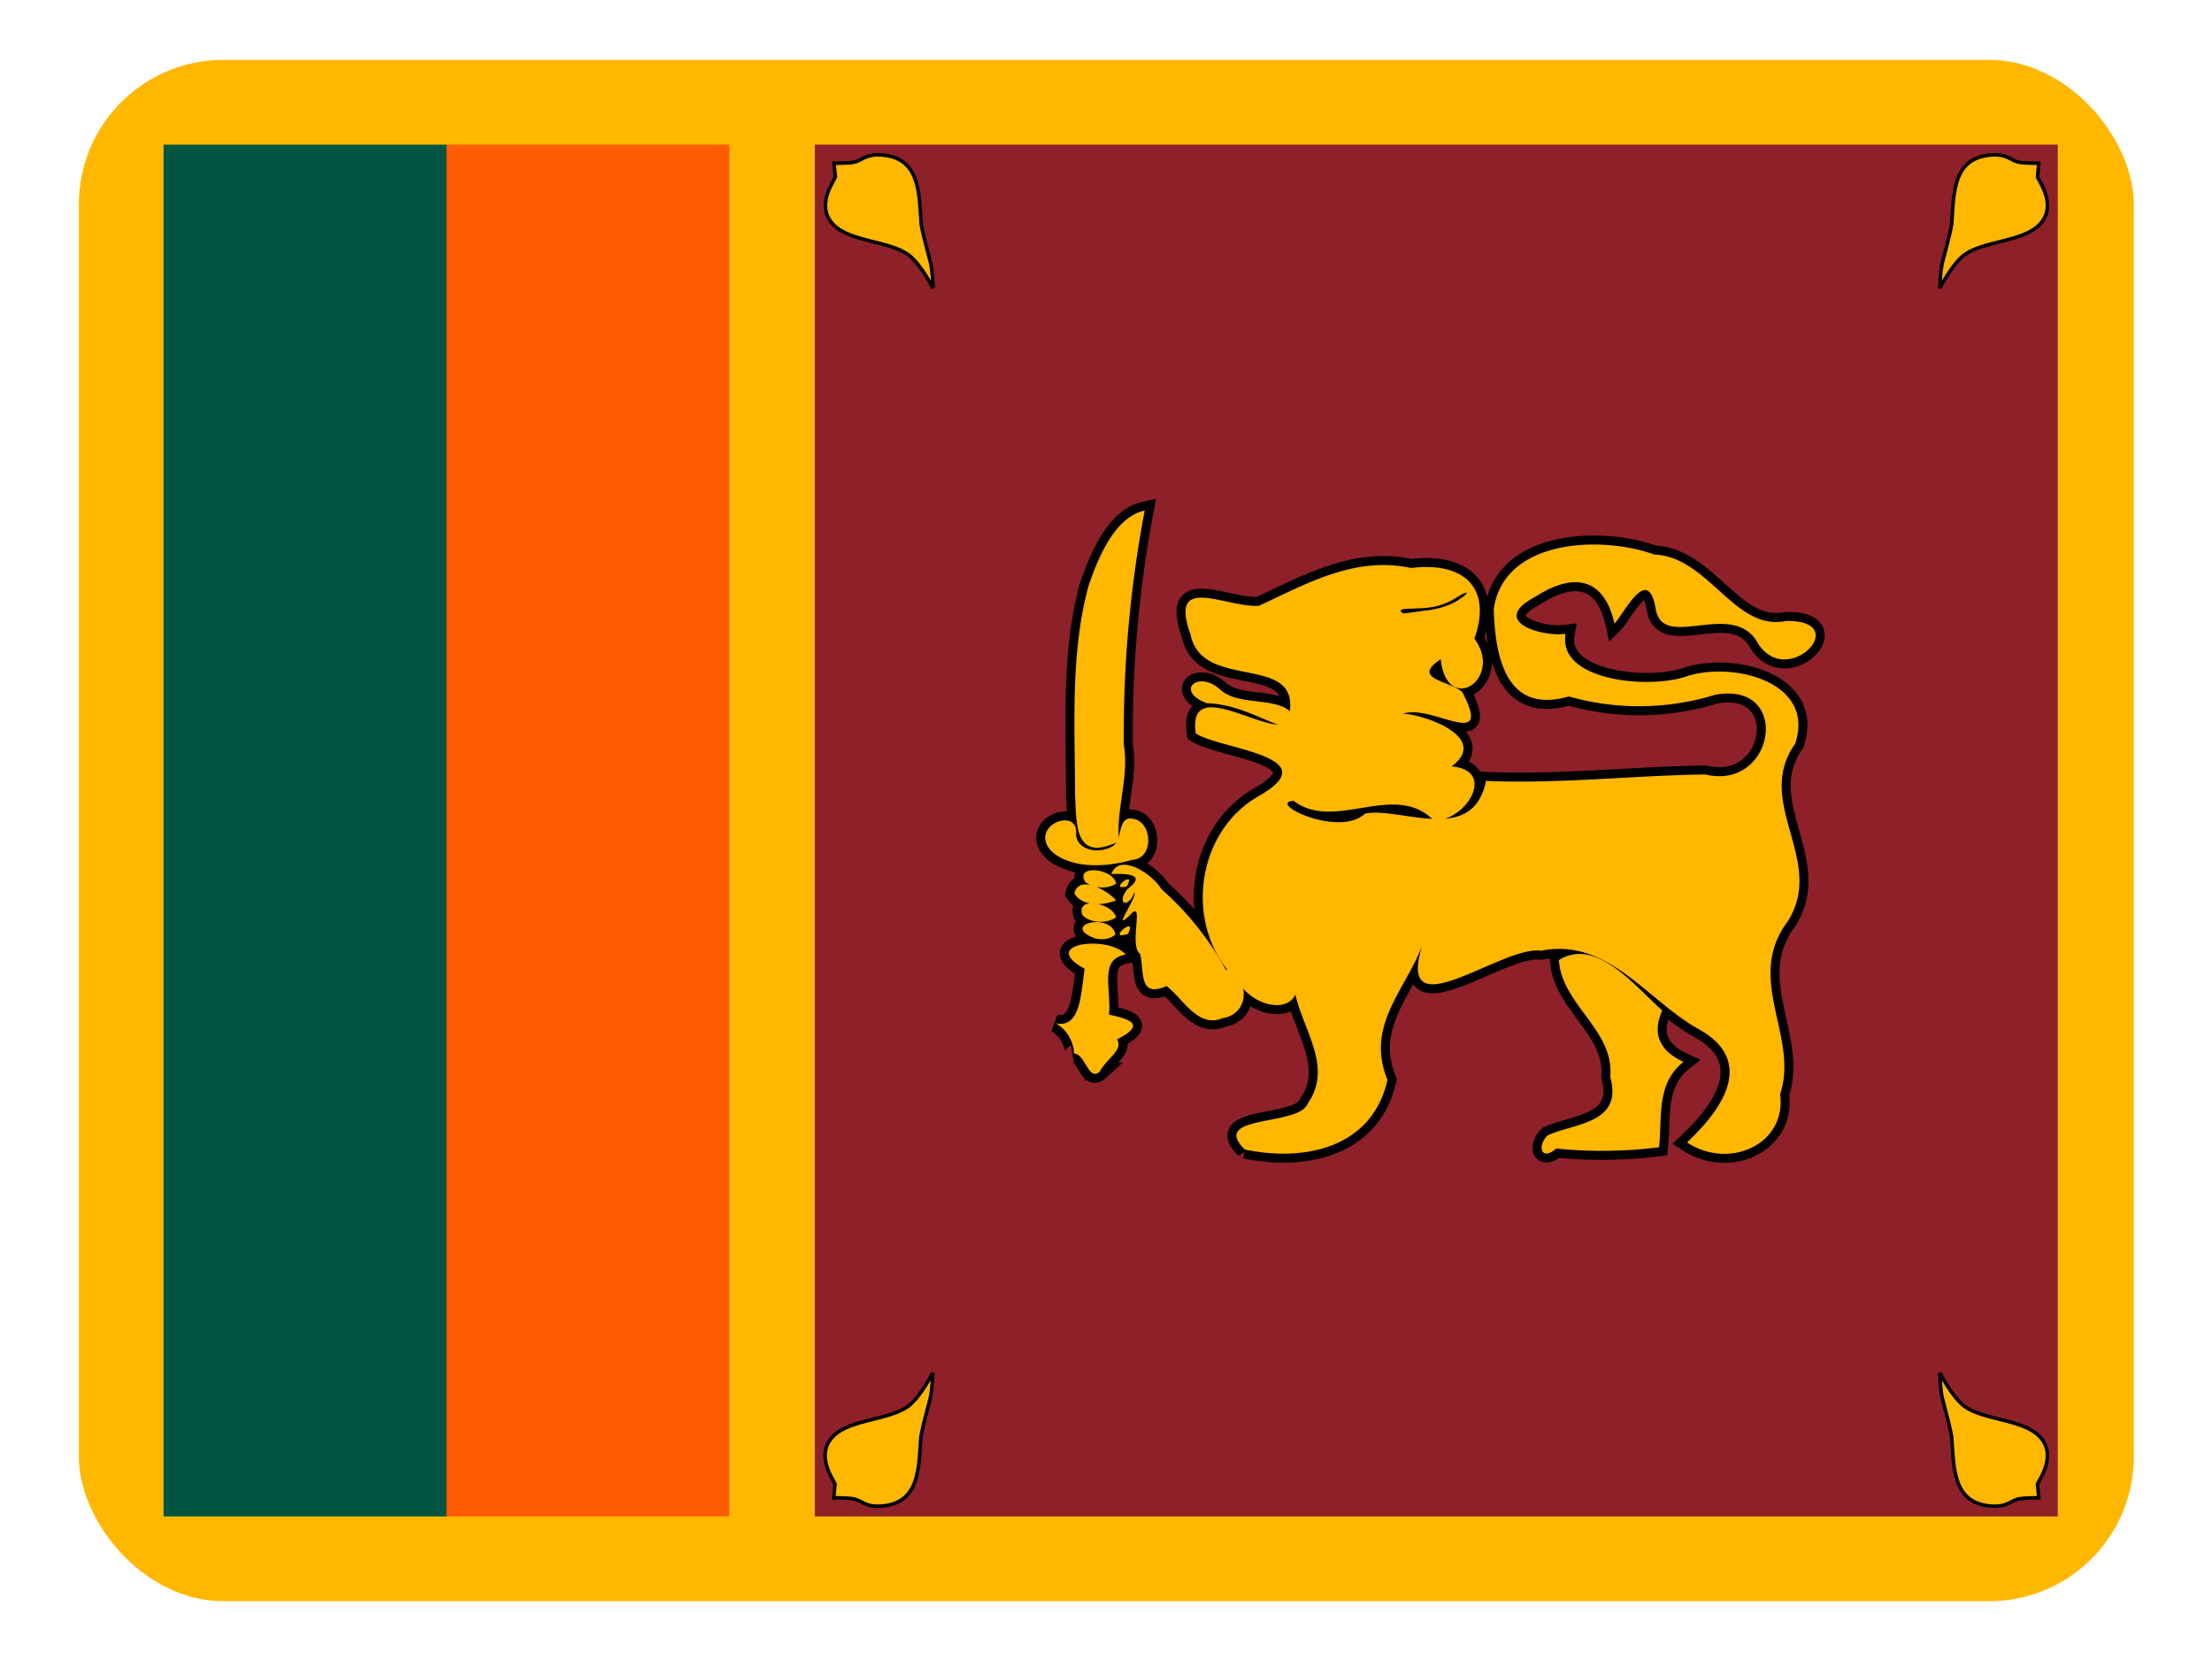 <svg height="480.7" viewBox="0 0 640.701 480.701" width="640.7" xmlns="http://www.w3.org/2000/svg" xmlns:xlink="http://www.w3.org/1999/xlink"><clipPath id="a"><rect height="480" rx="45" width="640" x=".35" y=".35"/></clipPath><g clip-path="url(#a)" transform="matrix(.93 0 0 .93 22.52 17.02)"><path d="m0 0h640.701v480.701h-640.701z" fill="#ffb700" stroke-width="1.001"/><path d="m26.729 240.351 88.097-213.612h88.096v427.223h-88.096z" fill="#ff5b00" stroke-width="1.001"/><path d="m26.729 26.739h88.097v427.223h-88.097z" fill="#005641" stroke-width="1.001"/><path d="m229.551 26.739h387.124v427.223h-387.124z" fill="#8d2029" stroke-width="1.001"/><path id="b" d="m579.935 409.197s3.604 7.311 7.608 10.415c6.007 4.406 18.02 4.006 23.326 9.314 6.107 6.109-.501 14.221-.501 15.022l.4 4.206s-4.205 0-6.007.3c-2.603.401-3.604 2.604-8.609 2.303-12.313-.801-11.813-12.018-12.514-21.531-.601-3.605-2.002-8.412-2.903-12.018-.701-3.004-.801-8.012-.801-8.012z" fill="#ffb700" stroke="#000" stroke-width="1.101"/><use height="100%" transform="matrix(-1 0 0 1 846.23 0)" width="100%" xlink:href="#b"/><use height="100%" transform="matrix(1 0 0 -1 0 480.7)" width="100%" xlink:href="#b"/><use height="100%" transform="matrix(-1 0 0 -1 846.33 480.7)" width="100%" xlink:href="#b"/><g transform="translate(0 -76.11)"><use height="100%" stroke="#000" stroke-width="5.6" width="100%" xlink:href="#c"/><g id="c" fill="#ffb700"><path d="m363.5 415.8c19 4 39.8-.8 44.4-21.7-6.8-16.8 5.2-27.4 10.8-41.7-8.3 26.9 25-.3 37 1.5 21-4.2 33.1 15.6 49.3 24.5 18.5 10.4 5.8 26.2-3.8 35.2 13.2 8.7 31.1.5 29-15 6-18-11.2-35.8 2.4-53.9 12-19-10.8-36.8 2.3-55.3 6.5-19.6-20.2-25.8-34.3-20.8-12.2 3.9-39.8 1-37.2-13.4-7.9 1-23.8-4-9.5-11.5 12-7.8 21.5-6 24.7 8.3 3-3 10.5-19 12.9-4.3 2.5 13.1 24.4-3.8 32 10.8 9.4 13.9 29.6-7.7 8.5-7.3-16 3.3-24-20-41-20.7-16.6-6-47-4.8-50 17.1.5 16 4.4 32.6 23.4 27.1a80.2 80.2 0 0 0 45.5-.5c24.1-4.5 18.8 30-3 24.8-22.7.3-45.5 3-68.3 2-4.1 20.3-26.8 7.9-37.7 10.2-8 7.6-30.8-3.4-22.2-4 12.7 9.8 31.3-6.2 43.5 6 9.8.8 20.1-15.5 5.7-16.7 14.2-10.7-17.1-18.6-16.3-15.8 8-5.4 29.8 12.3 19.7-7.2-3.3-3.7-16.5-4-6.8-10.4 1.9 17.8 19.7 6.2 10.5-6.4 5.7-16.2-3.7-24-19.7-22-17.7-3.8-32.7 5-47.5 11.8-10.9.4-28.1-10.2-21.2 9 3.8 18.6 37.3 4.2 30 27.7-7.3 3-31-15-28.4 3 7.5 5 41.2 7 20 19.3-20.6 11.4-23.9 41.9-6.9 57.9 6 10.1 23 11.1 17.4-4.5-2.2 14.8 14.2 28.7 4.3 42.7-2.8 7-30.7 3.3-19.5 14.2z"/><path d="m460.5 415.5a142 142 0 0 0 32-.4c1-9.7-.9-19.8 7.6-26.6-7.6-3.5-9.8-8.9-6.6-16-8.4-7.4-20.5-23-32.2-15.7.9 14 17.3 21.7 16 36.4 4.1 14.7-11.5 14.4-19.5 18.2-3.2 3-2.3 8.3 2.7 4.1zm-142.2-24c2.4-4.3 7.4-6.7 5.4-10 9.5-4.8 3.5-6.4-2.5-7.7.7-8.4-3.1-17.4 5.2-18.7-5.4-6.2-27.4-3.5-12.8 4.4-1.2 7.7-1.2 18.6-9 17 5.4 3 5.9 9.3 5.6 9.4 3.7 0 4.5 8.9 8.1 5.6zm38.2-16.6c8.7-1.3 8.7-12.7 1-15.2a92.3 92.3 0 0 0 -20-25c-2.8-4.7-13-11.5-15.6-4.7 4-.1 11.6-.2 5 4.7-3.6 4.7.3 6.2 2.2 1 1 1.4-7.6 13.2-1.2 6.9 4.5-4.9-.7 9.7 3 12.3 1.3 5.8-.5 13.8 8.2 10 5 3.7 9.8 13.3 17.4 10zm-33.3-26.1c-1.6-7.1-17.3-2.9-6.5 1.2 2.2.6 4.8.4 6.5-1.2z"/><path d="m327.1 348.6c3.2-6.3-7.2 2.6 0 0zm-3.7-5.1c-1.1-4.5-12.7-6.8-10.5-.7 2.5 2.6 7.6 2.7 10.5.7zm0-5.3c-2.8-3.2-11.7-8.2-13-2.1 2.5 4.1 9 3.8 13 2.1zm3.6-4.9c2.4-4.6-6.1 2-.4.6zm-3.6-.3c-.7-4.7-13-6.2-9.6-.5 2.6 2 6.9 2.3 9.6.5zm5-7.4c6.4-.3 6.5-10.3 1.4-12.5-6.7-2.3-3.7 6.4-7.8 8.4-3.6 2.1-10.4 1.5-11.1-3.6 1.1-7.4-9.7-5-9.6 1 .4 4.4 5.4 6.7 9.4 7.7 5.8 1.3 12 .6 17.7-1z"/><path d="m324.3 319.8c-1-10 3.2-19.8 1.5-30a372 372 0 0 1 6.5-73c-9.4 2.1-14.5 14.7-17.5 23.5-5.7 21-4.2 43.2-4.2 64.9.5 9.5-.2 21.4 13.7 14.6zm56.1-35.4c-2.3-11.7-18-5.2-25-12.2-6.7-5.6-13.7.8-3.8 4.6 9.3.3 16.7 4.8 24.2 7.5z"/><path d="m412.4 248.6c-1-1-.2-1.2 4.3-1.3 5.6-.1 9-1 13-3.6 3.2-2 4.1-1.6 1 .5-2.7 2-7 3.4-11.3 3.8l-5.1.7c-.8.2-1.7.1-2-.1z" fill="#000"/></g></g></g></svg>